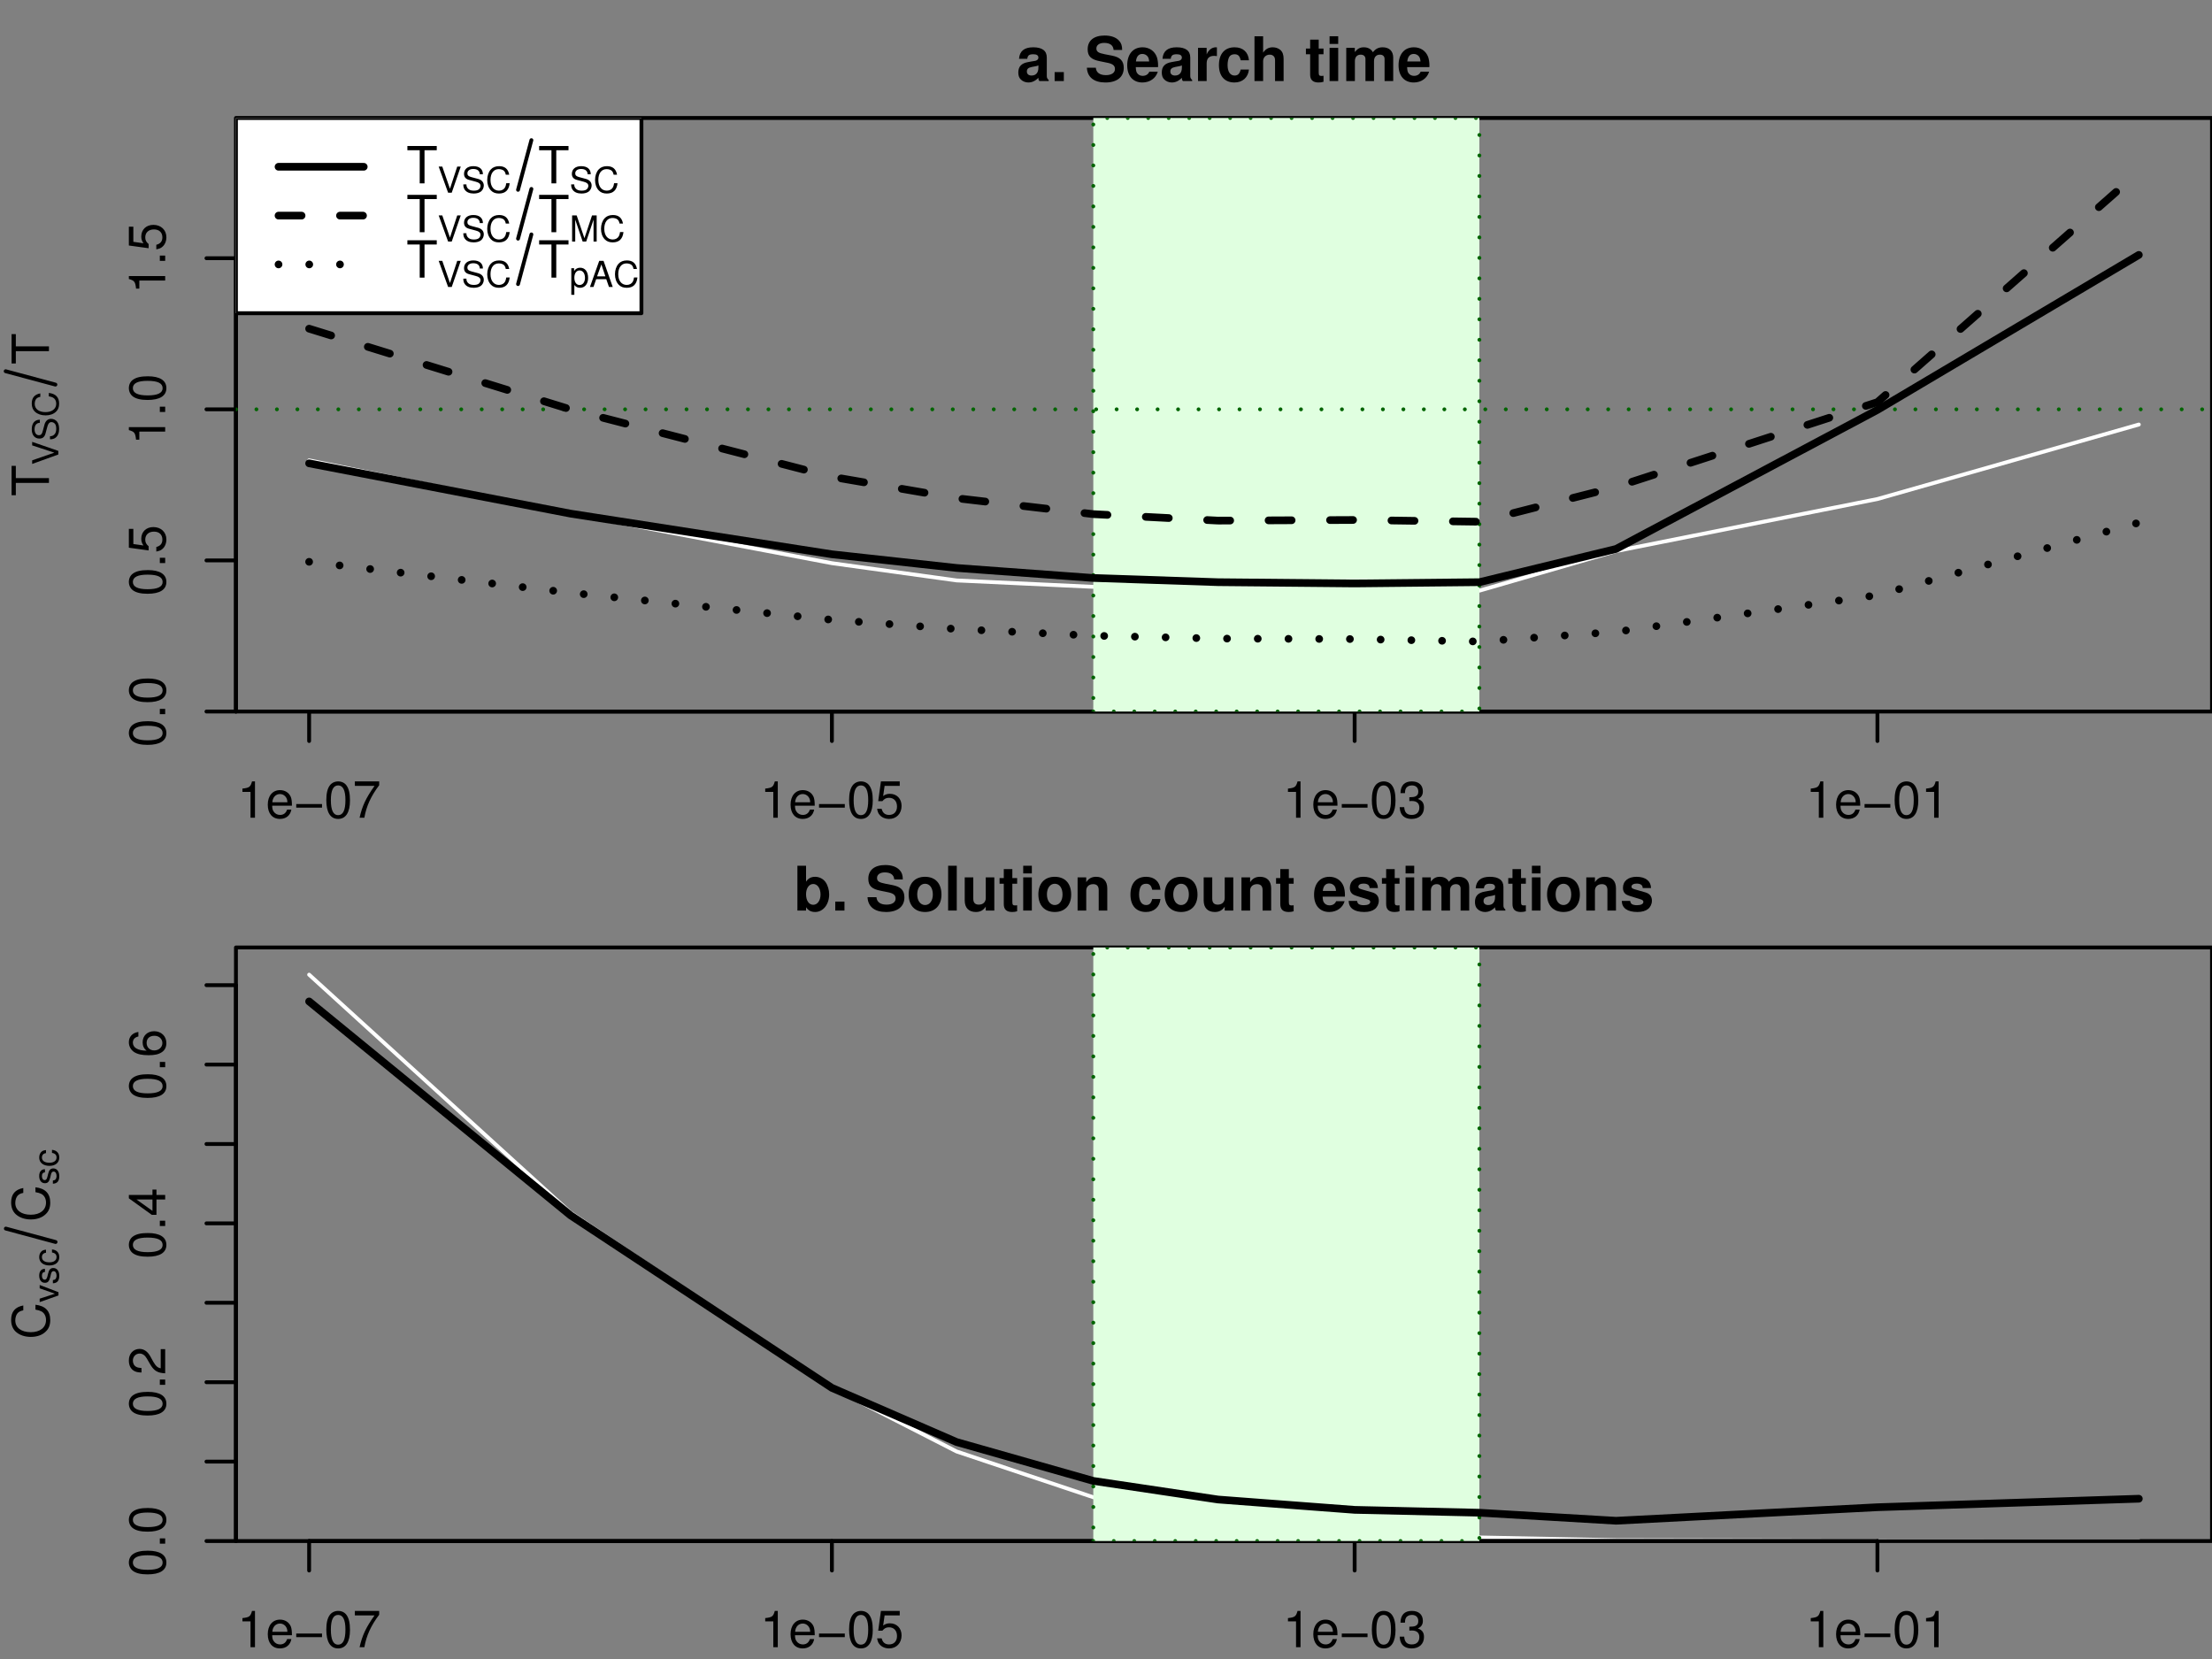 <?xml version="1.0" encoding="UTF-8"?>
<svg xmlns="http://www.w3.org/2000/svg" xmlns:xlink="http://www.w3.org/1999/xlink" width="100%" height="100%" viewBox="0 0 432 324" version="1.1">
<rect x="0" y="0" width="432" height="324" fill="#808080" stroke="none"/>
<defs>
<g>
<symbol overflow="visible" id="glyph0-0">
<path style="stroke:none;" d=""/>
</symbol>
<symbol overflow="visible" id="glyph0-1">
<path style="stroke:none;" d="M 2.594 -5.047 L 2.594 0 L 3.469 0 L 3.469 -7.094 L 2.891 -7.094 C 2.578 -6 2.375 -5.844 1.016 -5.688 L 1.016 -5.047 L 2.594 -5.047 Z M 2.594 -5.047 "/>
</symbol>
<symbol overflow="visible" id="glyph0-2">
<path style="stroke:none;" d="M 5.125 -2.344 C 5.125 -3.141 5.062 -3.625 4.922 -4.016 C 4.578 -4.875 3.781 -5.391 2.797 -5.391 C 1.344 -5.391 0.406 -4.266 0.406 -2.547 C 0.406 -0.828 1.312 0.234 2.781 0.234 C 3.984 0.234 4.812 -0.453 5.016 -1.594 L 4.188 -1.594 C 3.953 -0.906 3.484 -0.547 2.812 -0.547 C 2.281 -0.547 1.828 -0.781 1.547 -1.219 C 1.344 -1.516 1.281 -1.812 1.266 -2.344 L 5.125 -2.344 Z M 1.297 -3.016 C 1.359 -3.984 1.953 -4.625 2.797 -4.625 C 3.609 -4.625 4.234 -3.938 4.234 -3.078 C 4.234 -3.062 4.234 -3.047 4.234 -3.016 L 1.297 -3.016 Z M 1.297 -3.016 "/>
</symbol>
<symbol overflow="visible" id="glyph0-3">
<path style="stroke:none;" d="M 5.438 -2.672 L 0.406 -2.672 L 0.406 -1.969 L 5.438 -1.969 L 5.438 -2.672 Z M 5.438 -2.672 "/>
</symbol>
<symbol overflow="visible" id="glyph0-4">
<path style="stroke:none;" d="M 2.75 -7.094 C 2.094 -7.094 1.484 -6.797 1.125 -6.312 C 0.656 -5.688 0.438 -4.734 0.438 -3.438 C 0.438 -1.047 1.234 0.234 2.75 0.234 C 4.25 0.234 5.062 -1.047 5.062 -3.375 C 5.062 -4.75 4.844 -5.672 4.375 -6.312 C 4.016 -6.812 3.422 -7.094 2.75 -7.094 Z M 2.75 -6.312 C 3.703 -6.312 4.172 -5.344 4.172 -3.453 C 4.172 -1.438 3.703 -0.5 2.734 -0.5 C 1.797 -0.5 1.328 -1.484 1.328 -3.422 C 1.328 -5.359 1.797 -6.312 2.75 -6.312 Z M 2.75 -6.312 "/>
</symbol>
<symbol overflow="visible" id="glyph0-5">
<path style="stroke:none;" d="M 5.203 -7.094 L 0.453 -7.094 L 0.453 -6.219 L 4.297 -6.219 C 2.594 -3.812 1.906 -2.328 1.375 0 L 2.312 0 C 2.703 -2.266 3.594 -4.219 5.203 -6.344 L 5.203 -7.094 Z M 5.203 -7.094 "/>
</symbol>
<symbol overflow="visible" id="glyph0-6">
<path style="stroke:none;" d="M 4.766 -7.094 L 1.094 -7.094 L 0.562 -3.234 L 1.375 -3.234 C 1.797 -3.719 2.125 -3.891 2.688 -3.891 C 3.625 -3.891 4.234 -3.234 4.234 -2.188 C 4.234 -1.172 3.641 -0.547 2.688 -0.547 C 1.906 -0.547 1.438 -0.938 1.234 -1.734 L 0.344 -1.734 C 0.469 -1.156 0.562 -0.875 0.781 -0.625 C 1.188 -0.078 1.906 0.234 2.703 0.234 C 4.125 0.234 5.125 -0.812 5.125 -2.312 C 5.125 -3.703 4.203 -4.672 2.844 -4.672 C 2.344 -4.672 1.938 -4.547 1.531 -4.234 L 1.812 -6.219 L 4.766 -6.219 L 4.766 -7.094 Z M 4.766 -7.094 "/>
</symbol>
<symbol overflow="visible" id="glyph0-7">
<path style="stroke:none;" d="M 2.203 -3.25 L 2.312 -3.25 L 2.688 -3.266 C 3.656 -3.266 4.156 -2.812 4.156 -1.969 C 4.156 -1.078 3.609 -0.547 2.688 -0.547 C 1.734 -0.547 1.266 -1.031 1.203 -2.062 L 0.312 -2.062 C 0.359 -1.484 0.453 -1.125 0.625 -0.797 C 0.984 -0.125 1.688 0.234 2.656 0.234 C 4.125 0.234 5.062 -0.641 5.062 -1.984 C 5.062 -2.875 4.703 -3.375 3.859 -3.672 C 4.516 -3.938 4.844 -4.438 4.844 -5.141 C 4.844 -6.359 4.047 -7.094 2.688 -7.094 C 1.266 -7.094 0.5 -6.312 0.469 -4.797 L 1.344 -4.797 C 1.359 -5.234 1.406 -5.469 1.516 -5.688 C 1.703 -6.078 2.156 -6.312 2.703 -6.312 C 3.484 -6.312 3.953 -5.859 3.953 -5.109 C 3.953 -4.609 3.766 -4.312 3.375 -4.156 C 3.141 -4.047 2.828 -4.016 2.203 -4 L 2.203 -3.25 Z M 2.203 -3.25 "/>
</symbol>
<symbol overflow="visible" id="glyph0-8">
<path style="stroke:none;" d="M 3.547 -6.469 L 5.938 -6.469 L 5.938 -7.297 L 0.203 -7.297 L 0.203 -6.469 L 2.609 -6.469 L 2.609 0 L 3.547 0 L 3.547 -6.469 Z M 3.547 -6.469 "/>
</symbol>
<symbol overflow="visible" id="glyph1-0">
<path style="stroke:none;" d=""/>
</symbol>
<symbol overflow="visible" id="glyph1-1">
<path style="stroke:none;" d="M -7.094 -2.75 C -7.094 -2.094 -6.797 -1.484 -6.312 -1.125 C -5.688 -0.656 -4.734 -0.438 -3.438 -0.438 C -1.047 -0.438 0.234 -1.234 0.234 -2.75 C 0.234 -4.25 -1.047 -5.062 -3.375 -5.062 C -4.75 -5.062 -5.672 -4.844 -6.312 -4.375 C -6.812 -4.016 -7.094 -3.422 -7.094 -2.75 Z M -6.312 -2.75 C -6.312 -3.703 -5.344 -4.172 -3.453 -4.172 C -1.438 -4.172 -0.5 -3.703 -0.5 -2.734 C -0.5 -1.797 -1.484 -1.328 -3.422 -1.328 C -5.359 -1.328 -6.312 -1.797 -6.312 -2.75 Z M -6.312 -2.75 "/>
</symbol>
<symbol overflow="visible" id="glyph1-2">
<path style="stroke:none;" d="M -1.047 -1.906 L -1.047 -0.875 L 0 -0.875 L 0 -1.906 L -1.047 -1.906 Z M -1.047 -1.906 "/>
</symbol>
<symbol overflow="visible" id="glyph1-3">
<path style="stroke:none;" d="M -7.094 -4.766 L -7.094 -1.094 L -3.234 -0.562 L -3.234 -1.375 C -3.719 -1.797 -3.891 -2.125 -3.891 -2.688 C -3.891 -3.625 -3.234 -4.234 -2.188 -4.234 C -1.172 -4.234 -0.547 -3.641 -0.547 -2.688 C -0.547 -1.906 -0.938 -1.438 -1.734 -1.234 L -1.734 -0.344 C -1.156 -0.469 -0.875 -0.562 -0.625 -0.781 C -0.078 -1.188 0.234 -1.906 0.234 -2.703 C 0.234 -4.125 -0.812 -5.125 -2.312 -5.125 C -3.703 -5.125 -4.672 -4.203 -4.672 -2.844 C -4.672 -2.344 -4.547 -1.938 -4.234 -1.531 L -6.219 -1.812 L -6.219 -4.766 L -7.094 -4.766 Z M -7.094 -4.766 "/>
</symbol>
<symbol overflow="visible" id="glyph1-4">
<path style="stroke:none;" d="M -5.047 -2.594 L 0 -2.594 L 0 -3.469 L -7.094 -3.469 L -7.094 -2.891 C -6 -2.578 -5.844 -2.375 -5.688 -1.016 L -5.047 -1.016 L -5.047 -2.594 Z M -5.047 -2.594 "/>
</symbol>
<symbol overflow="visible" id="glyph1-5">
<path style="stroke:none;" d="M -6.469 -3.547 L -6.469 -5.938 L -7.297 -5.938 L -7.297 -0.203 L -6.469 -0.203 L -6.469 -2.609 L 0 -2.609 L 0 -3.547 L -6.469 -3.547 Z M -6.469 -3.547 "/>
</symbol>
<symbol overflow="visible" id="glyph1-6">
<path style="stroke:none;" d="M -0.875 -5.062 L -0.875 -1.328 C -1.453 -1.422 -1.812 -1.734 -2.328 -2.609 L -2.875 -3.609 C -3.406 -4.594 -4.141 -5.109 -5.016 -5.109 C -5.594 -5.109 -6.156 -4.875 -6.531 -4.453 C -6.906 -4.031 -7.094 -3.516 -7.094 -2.844 C -7.094 -1.938 -6.766 -1.266 -6.172 -0.875 C -5.797 -0.625 -5.344 -0.516 -4.625 -0.5 L -4.625 -1.375 C -5.109 -1.406 -5.406 -1.469 -5.625 -1.594 C -6.062 -1.812 -6.312 -2.281 -6.312 -2.812 C -6.312 -3.609 -5.75 -4.203 -4.984 -4.203 C -4.438 -4.203 -3.953 -3.875 -3.594 -3.25 L -3.062 -2.328 C -2.234 -0.844 -1.562 -0.422 0 -0.344 L 0 -5.062 L -0.875 -5.062 Z M -0.875 -5.062 "/>
</symbol>
<symbol overflow="visible" id="glyph1-7">
<path style="stroke:none;" d="M -1.703 -3.266 L 0 -3.266 L 0 -4.156 L -1.703 -4.156 L -1.703 -5.203 L -2.484 -5.203 L -2.484 -4.156 L -7.094 -4.156 L -7.094 -3.5 L -2.625 -0.281 L -1.703 -0.281 L -1.703 -3.266 Z M -2.484 -3.266 L -2.484 -1.047 L -5.594 -3.266 L -2.484 -3.266 Z M -2.484 -3.266 "/>
</symbol>
<symbol overflow="visible" id="glyph1-8">
<path style="stroke:none;" d="M -5.234 -4.984 C -6.406 -4.812 -7.094 -4.047 -7.094 -2.969 C -7.094 -2.188 -6.703 -1.484 -6.078 -1.062 C -5.391 -0.625 -4.516 -0.438 -3.234 -0.438 C -2.047 -0.438 -1.281 -0.609 -0.656 -1.031 C -0.078 -1.406 0.234 -2.031 0.234 -2.812 C 0.234 -4.156 -0.766 -5.125 -2.156 -5.125 C -3.484 -5.125 -4.406 -4.234 -4.406 -2.953 C -4.406 -2.266 -4.141 -1.703 -3.625 -1.328 C -5.344 -1.344 -6.312 -1.906 -6.312 -2.906 C -6.312 -3.531 -5.922 -3.953 -5.234 -4.094 L -5.234 -4.984 Z M -3.625 -2.844 C -3.625 -3.703 -3.047 -4.234 -2.094 -4.234 C -1.203 -4.234 -0.547 -3.625 -0.547 -2.812 C -0.547 -2 -1.234 -1.375 -2.141 -1.375 C -3.016 -1.375 -3.625 -1.984 -3.625 -2.844 Z M -3.625 -2.844 "/>
</symbol>
<symbol overflow="visible" id="glyph1-9">
<path style="stroke:none;" d="M -5.031 -6.625 C -6.625 -6.328 -7.406 -5.406 -7.406 -3.812 C -7.406 -2.828 -7.094 -2.047 -6.5 -1.5 C -5.781 -0.844 -4.734 -0.484 -3.562 -0.484 C -2.359 -0.484 -1.328 -0.844 -0.625 -1.547 C -0.047 -2.094 0.234 -2.812 0.234 -3.766 C 0.234 -5.547 -0.734 -6.547 -2.656 -6.766 L -2.656 -5.812 C -2.156 -5.734 -1.812 -5.625 -1.531 -5.484 C -0.938 -5.188 -0.594 -4.562 -0.594 -3.781 C -0.594 -2.328 -1.75 -1.406 -3.562 -1.406 C -5.438 -1.406 -6.594 -2.297 -6.594 -3.703 C -6.594 -4.297 -6.406 -4.844 -6.125 -5.141 C -5.875 -5.406 -5.562 -5.562 -5.031 -5.672 L -5.031 -6.625 Z M -5.031 -6.625 "/>
</symbol>
<symbol overflow="visible" id="glyph2-0">
<path style="stroke:none;" d=""/>
</symbol>
<symbol overflow="visible" id="glyph2-1">
<path style="stroke:none;" d="M 6.281 -0.203 C 5.984 -0.484 5.906 -0.656 5.906 -1 L 5.906 -4.594 C 5.906 -5.922 5 -6.594 3.25 -6.594 C 1.5 -6.594 0.594 -5.844 0.484 -4.344 L 2.094 -4.344 C 2.188 -5.016 2.453 -5.234 3.281 -5.234 C 3.938 -5.234 4.266 -5.016 4.266 -4.578 C 4.266 -4.375 4.156 -4.172 3.969 -4.078 C 3.75 -3.953 3.75 -3.953 2.922 -3.828 L 2.25 -3.703 C 0.953 -3.484 0.344 -2.828 0.344 -1.672 C 0.344 -1.109 0.484 -0.656 0.797 -0.344 C 1.156 0.047 1.734 0.281 2.297 0.281 C 3.031 0.281 3.688 -0.031 4.266 -0.641 C 4.266 -0.312 4.312 -0.188 4.469 0 L 6.281 0 L 6.281 -0.203 Z M 4.266 -2.609 C 4.266 -1.625 3.781 -1.078 2.922 -1.078 C 2.359 -1.078 2.016 -1.375 2.016 -1.859 C 2.016 -2.359 2.281 -2.609 2.969 -2.75 L 3.547 -2.859 C 4 -2.938 4.062 -2.969 4.266 -3.062 L 4.266 -2.609 Z M 4.266 -2.609 "/>
</symbol>
<symbol overflow="visible" id="glyph2-2">
<path style="stroke:none;" d="M 2.562 -1.75 L 0.766 -1.75 L 0.766 0 L 2.562 0 L 2.562 -1.75 Z M 2.562 -1.75 "/>
</symbol>
<symbol overflow="visible" id="glyph2-3">
<path style="stroke:none;" d=""/>
</symbol>
<symbol overflow="visible" id="glyph2-4">
<path style="stroke:none;" d="M 7.281 -6.078 C 7.281 -6.891 7.109 -7.422 6.672 -7.891 C 6.078 -8.547 5.109 -8.891 3.859 -8.891 C 1.75 -8.891 0.547 -7.906 0.547 -6.203 C 0.547 -4.844 1.219 -4.188 3 -3.859 L 4.219 -3.609 C 5.422 -3.391 5.875 -3.047 5.875 -2.344 C 5.875 -1.609 5.203 -1.156 4.109 -1.156 C 2.875 -1.156 2.203 -1.688 2.141 -2.609 L 0.391 -2.609 C 0.484 -0.75 1.781 0.281 4.016 0.281 C 6.266 0.281 7.594 -0.781 7.594 -2.562 C 7.594 -3.938 6.906 -4.656 5.281 -4.969 L 3.906 -5.234 C 2.625 -5.484 2.25 -5.734 2.25 -6.375 C 2.25 -7.031 2.844 -7.453 3.766 -7.453 C 4.906 -7.453 5.547 -6.969 5.609 -6.078 L 7.281 -6.078 Z M 7.281 -6.078 "/>
</symbol>
<symbol overflow="visible" id="glyph2-5">
<path style="stroke:none;" d="M 6.281 -2.719 C 6.297 -2.859 6.297 -2.922 6.297 -3 C 6.297 -3.641 6.203 -4.25 6.047 -4.703 C 5.609 -5.875 4.578 -6.594 3.266 -6.594 C 1.406 -6.594 0.266 -5.25 0.266 -3.078 C 0.266 -1 1.391 0.281 3.234 0.281 C 4.688 0.281 5.859 -0.547 6.234 -1.828 L 4.578 -1.828 C 4.375 -1.312 3.906 -1.016 3.281 -1.016 C 2.812 -1.016 2.422 -1.219 2.188 -1.578 C 2.031 -1.812 1.969 -2.094 1.938 -2.719 L 6.281 -2.719 Z M 1.969 -3.828 C 2.078 -4.812 2.5 -5.297 3.234 -5.297 C 3.656 -5.297 4.047 -5.094 4.281 -4.766 C 4.438 -4.531 4.516 -4.266 4.547 -3.828 L 1.969 -3.828 Z M 1.969 -3.828 "/>
</symbol>
<symbol overflow="visible" id="glyph2-6">
<path style="stroke:none;" d="M 0.75 -6.484 L 0.75 0 L 2.438 0 L 2.438 -3.438 C 2.438 -4.422 2.922 -4.922 3.906 -4.922 C 4.094 -4.922 4.219 -4.906 4.438 -4.875 L 4.438 -6.578 C 4.344 -6.594 4.281 -6.594 4.234 -6.594 C 3.469 -6.594 2.797 -6.078 2.438 -5.203 L 2.438 -6.484 L 0.75 -6.484 Z M 0.75 -6.484 "/>
</symbol>
<symbol overflow="visible" id="glyph2-7">
<path style="stroke:none;" d="M 6.266 -4.062 C 6.141 -5.641 5.094 -6.594 3.469 -6.594 C 1.531 -6.594 0.406 -5.312 0.406 -3.109 C 0.406 -0.969 1.531 0.281 3.438 0.281 C 5.016 0.281 6.109 -0.703 6.266 -2.25 L 4.656 -2.25 C 4.438 -1.406 4.109 -1.078 3.453 -1.078 C 2.609 -1.078 2.094 -1.844 2.094 -3.109 C 2.094 -3.719 2.203 -4.297 2.406 -4.688 C 2.609 -5.047 2.969 -5.234 3.453 -5.234 C 4.141 -5.234 4.469 -4.906 4.656 -4.062 L 6.266 -4.062 Z M 6.266 -4.062 "/>
</symbol>
<symbol overflow="visible" id="glyph2-8">
<path style="stroke:none;" d="M 0.797 -8.75 L 0.797 0 L 2.484 0 L 2.484 -3.891 C 2.484 -4.625 3.031 -5.156 3.781 -5.156 C 4.141 -5.156 4.422 -5.031 4.625 -4.766 C 4.766 -4.547 4.812 -4.375 4.812 -3.953 L 4.812 0 L 6.484 0 L 6.484 -4.344 C 6.484 -5.141 6.281 -5.719 5.828 -6.094 C 5.453 -6.406 4.922 -6.594 4.375 -6.594 C 3.547 -6.594 2.953 -6.25 2.484 -5.547 L 2.484 -8.75 L 0.797 -8.75 Z M 0.797 -8.75 "/>
</symbol>
<symbol overflow="visible" id="glyph2-9">
<path style="stroke:none;" d="M 3.609 -6.344 L 2.672 -6.344 L 2.672 -8.094 L 1 -8.094 L 1 -6.344 L 0.172 -6.344 L 0.172 -5.234 L 1 -5.234 L 1 -1.25 C 1 -0.234 1.531 0.281 2.641 0.281 C 3.016 0.281 3.312 0.234 3.609 0.141 L 3.609 -1.031 C 3.438 -1.016 3.344 -1 3.234 -1 C 2.781 -1 2.672 -1.125 2.672 -1.703 L 2.672 -5.234 L 3.609 -5.234 L 3.609 -6.344 Z M 3.609 -6.344 "/>
</symbol>
<symbol overflow="visible" id="glyph2-10">
<path style="stroke:none;" d="M 2.484 -6.484 L 0.797 -6.484 L 0.797 0 L 2.484 0 L 2.484 -6.484 Z M 2.484 -8.75 L 0.797 -8.75 L 0.797 -7.25 L 2.484 -7.25 L 2.484 -8.75 Z M 2.484 -8.75 "/>
</symbol>
<symbol overflow="visible" id="glyph2-11">
<path style="stroke:none;" d="M 0.719 -6.484 L 0.719 0 L 2.406 0 L 2.406 -3.891 C 2.406 -4.688 2.828 -5.156 3.547 -5.156 C 4.109 -5.156 4.469 -4.844 4.469 -4.312 L 4.469 0 L 6.141 0 L 6.141 -3.891 C 6.141 -4.688 6.578 -5.156 7.297 -5.156 C 7.859 -5.156 8.203 -4.844 8.203 -4.312 L 8.203 0 L 9.891 0 L 9.891 -4.578 C 9.891 -5.844 9.125 -6.594 7.828 -6.594 C 7.016 -6.594 6.438 -6.297 5.922 -5.625 C 5.609 -6.234 4.969 -6.594 4.156 -6.594 C 3.422 -6.594 2.938 -6.344 2.391 -5.672 L 2.391 -6.484 L 0.719 -6.484 Z M 0.719 -6.484 "/>
</symbol>
<symbol overflow="visible" id="glyph2-12">
<path style="stroke:none;" d="M 0.703 -8.75 L 0.703 0 L 2.391 0 L 2.391 -0.656 C 2.797 -0.031 3.359 0.281 4.172 0.281 C 5.719 0.281 6.906 -1.203 6.906 -3.156 C 6.906 -4.031 6.641 -4.922 6.203 -5.547 C 5.766 -6.188 4.969 -6.594 4.172 -6.594 C 3.375 -6.594 2.797 -6.281 2.391 -5.641 L 2.391 -8.75 L 0.703 -8.75 Z M 3.797 -5.188 C 4.625 -5.188 5.219 -4.344 5.219 -3.141 C 5.219 -1.969 4.625 -1.125 3.797 -1.125 C 2.953 -1.125 2.391 -1.938 2.391 -3.188 C 2.391 -4.359 2.969 -5.188 3.797 -5.188 Z M 3.797 -5.188 "/>
</symbol>
<symbol overflow="visible" id="glyph2-13">
<path style="stroke:none;" d="M 3.609 -6.594 C 1.625 -6.594 0.422 -5.281 0.422 -3.156 C 0.422 -1.016 1.625 0.281 3.625 0.281 C 5.594 0.281 6.828 -1.031 6.828 -3.109 C 6.828 -5.297 5.641 -6.594 3.609 -6.594 Z M 3.625 -5.234 C 4.547 -5.234 5.141 -4.406 5.141 -3.125 C 5.141 -1.922 4.531 -1.078 3.625 -1.078 C 2.719 -1.078 2.094 -1.922 2.094 -3.156 C 2.094 -4.391 2.719 -5.234 3.625 -5.234 Z M 3.625 -5.234 "/>
</symbol>
<symbol overflow="visible" id="glyph2-14">
<path style="stroke:none;" d="M 2.484 -8.75 L 0.797 -8.75 L 0.797 0 L 2.484 0 L 2.484 -8.75 Z M 2.484 -8.75 "/>
</symbol>
<symbol overflow="visible" id="glyph2-15">
<path style="stroke:none;" d="M 6.484 0 L 6.484 -6.484 L 4.812 -6.484 L 4.812 -2.422 C 4.812 -1.656 4.266 -1.156 3.453 -1.156 C 2.734 -1.156 2.375 -1.531 2.375 -2.312 L 2.375 -6.484 L 0.703 -6.484 L 0.703 -1.969 C 0.703 -0.547 1.484 0.281 2.875 0.281 C 3.75 0.281 4.328 -0.047 4.812 -0.766 L 4.812 0 L 6.484 0 Z M 6.484 0 "/>
</symbol>
<symbol overflow="visible" id="glyph2-16">
<path style="stroke:none;" d="M 0.75 -6.484 L 0.75 0 L 2.438 0 L 2.438 -3.891 C 2.438 -4.656 2.969 -5.156 3.797 -5.156 C 4.516 -5.156 4.875 -4.766 4.875 -4 L 4.875 0 L 6.547 0 L 6.547 -4.344 C 6.547 -5.766 5.766 -6.594 4.375 -6.594 C 3.5 -6.594 2.922 -6.266 2.438 -5.547 L 2.438 -6.484 L 0.75 -6.484 Z M 0.75 -6.484 "/>
</symbol>
<symbol overflow="visible" id="glyph2-17">
<path style="stroke:none;" d="M 6.062 -4.391 C 6.031 -5.766 4.984 -6.594 3.234 -6.594 C 1.594 -6.594 0.578 -5.766 0.578 -4.422 C 0.578 -4 0.703 -3.625 0.938 -3.375 C 1.156 -3.141 1.375 -3.031 1.984 -2.828 L 4 -2.203 C 4.422 -2.078 4.562 -1.938 4.562 -1.688 C 4.562 -1.281 4.094 -1.047 3.312 -1.047 C 2.875 -1.047 2.531 -1.125 2.312 -1.266 C 2.141 -1.406 2.062 -1.531 1.984 -1.891 L 0.344 -1.891 C 0.391 -0.469 1.438 0.281 3.406 0.281 C 4.312 0.281 4.984 0.078 5.469 -0.297 C 5.953 -0.688 6.234 -1.281 6.234 -1.922 C 6.234 -2.766 5.812 -3.297 4.969 -3.547 L 2.844 -4.156 C 2.375 -4.312 2.25 -4.406 2.25 -4.672 C 2.25 -5.031 2.641 -5.266 3.234 -5.266 C 4.031 -5.266 4.422 -4.984 4.438 -4.391 L 6.062 -4.391 Z M 6.062 -4.391 "/>
</symbol>
<symbol overflow="visible" id="glyph3-0">
<path style="stroke:none;" d=""/>
</symbol>
<symbol overflow="visible" id="glyph3-1">
<path style="stroke:none;" d="M 0 -2.75 L -5.109 -4.516 L -5.109 -3.828 L -0.781 -2.406 L -5.109 -0.906 L -5.109 -0.203 L 0 -2.047 L 0 -2.75 Z M 0 -2.75 "/>
</symbol>
<symbol overflow="visible" id="glyph3-2">
<path style="stroke:none;" d="M -3.609 -4.172 C -4.609 -4.172 -5.188 -3.484 -5.188 -2.297 C -5.188 -1.188 -4.609 -0.484 -3.688 -0.484 C -3.062 -0.484 -2.672 -0.812 -2.5 -1.484 L -2.156 -2.766 C -2 -3.406 -1.734 -3.703 -1.344 -3.703 C -1.062 -3.703 -0.781 -3.547 -0.625 -3.328 C -0.484 -3.125 -0.406 -2.812 -0.406 -2.391 C -0.406 -1.844 -0.547 -1.469 -0.844 -1.219 C -1.062 -1.031 -1.312 -0.938 -1.625 -0.953 L -1.625 -0.344 C -1.156 -0.344 -0.844 -0.438 -0.562 -0.641 C -0.094 -0.984 0.156 -1.578 0.156 -2.359 C 0.156 -2.969 0.016 -3.453 -0.234 -3.781 C -0.5 -4.125 -0.953 -4.344 -1.406 -4.344 C -2.031 -4.344 -2.484 -3.953 -2.688 -3.266 L -3.031 -1.984 C -3.188 -1.359 -3.391 -1.141 -3.781 -1.141 C -4.297 -1.141 -4.641 -1.594 -4.641 -2.281 C -4.641 -3.094 -4.266 -3.547 -3.609 -3.562 L -3.609 -4.172 Z M -3.609 -4.172 "/>
</symbol>
<symbol overflow="visible" id="glyph3-3">
<path style="stroke:none;" d="M -3.516 -4.641 C -4.641 -4.438 -5.188 -3.781 -5.188 -2.672 C -5.188 -1.984 -4.969 -1.422 -4.547 -1.047 C -4.047 -0.594 -3.312 -0.344 -2.484 -0.344 C -1.656 -0.344 -0.938 -0.594 -0.438 -1.078 C -0.031 -1.469 0.156 -1.969 0.156 -2.641 C 0.156 -3.891 -0.516 -4.578 -1.859 -4.734 L -1.859 -4.062 C -1.516 -4.016 -1.281 -3.938 -1.078 -3.844 C -0.656 -3.625 -0.406 -3.188 -0.406 -2.641 C -0.406 -1.625 -1.219 -0.984 -2.5 -0.984 C -3.812 -0.984 -4.609 -1.609 -4.609 -2.594 C -4.609 -3 -4.484 -3.391 -4.297 -3.594 C -4.109 -3.781 -3.906 -3.891 -3.516 -3.969 L -3.516 -4.641 Z M -3.516 -4.641 "/>
</symbol>
<symbol overflow="visible" id="glyph3-4">
<path style="stroke:none;" d="M 0 -2 L -3.672 -3.406 L -3.672 -2.75 L -0.688 -1.703 L -3.672 -0.734 L -3.672 -0.062 L 0 -1.359 L 0 -2 Z M 0 -2 "/>
</symbol>
<symbol overflow="visible" id="glyph3-5">
<path style="stroke:none;" d="M -2.641 -3.062 C -3.359 -3.062 -3.766 -2.578 -3.766 -1.734 C -3.766 -0.875 -3.328 -0.328 -2.656 -0.328 C -2.078 -0.328 -1.812 -0.625 -1.594 -1.484 L -1.469 -2.031 C -1.359 -2.438 -1.219 -2.609 -0.953 -2.609 C -0.609 -2.609 -0.375 -2.266 -0.375 -1.75 C -0.375 -1.438 -0.469 -1.172 -0.625 -1.016 C -0.734 -0.938 -0.828 -0.891 -1.094 -0.859 L -1.094 -0.234 C -0.25 -0.266 0.156 -0.734 0.156 -1.703 C 0.156 -2.625 -0.297 -3.219 -1 -3.219 C -1.547 -3.219 -1.844 -2.906 -2.016 -2.172 L -2.156 -1.609 C -2.266 -1.141 -2.422 -0.938 -2.688 -0.938 C -3.016 -0.938 -3.234 -1.234 -3.234 -1.719 C -3.234 -2.188 -3.031 -2.438 -2.641 -2.453 L -2.641 -3.062 Z M -2.641 -3.062 "/>
</symbol>
<symbol overflow="visible" id="glyph3-6">
<path style="stroke:none;" d="M -2.438 -3.297 C -2.797 -3.266 -3.031 -3.188 -3.234 -3.047 C -3.562 -2.797 -3.766 -2.359 -3.766 -1.844 C -3.766 -0.859 -2.984 -0.219 -1.766 -0.219 C -0.594 -0.219 0.156 -0.844 0.156 -1.844 C 0.156 -2.719 -0.359 -3.266 -1.266 -3.344 L -1.266 -2.75 C -0.672 -2.656 -0.375 -2.359 -0.375 -1.859 C -0.375 -1.219 -0.906 -0.828 -1.766 -0.828 C -2.688 -0.828 -3.234 -1.203 -3.234 -1.844 C -3.234 -2.328 -2.953 -2.641 -2.438 -2.703 L -2.438 -3.297 Z M -2.438 -3.297 "/>
</symbol>
<symbol overflow="visible" id="glyph4-0">
<path style="stroke:none;" d=""/>
</symbol>
<symbol overflow="visible" id="glyph4-1">
<path style="stroke:none;" d="M 2.75 0 L 4.516 -5.109 L 3.828 -5.109 L 2.406 -0.781 L 0.906 -5.109 L 0.203 -5.109 L 2.047 0 L 2.75 0 Z M 2.75 0 "/>
</symbol>
<symbol overflow="visible" id="glyph4-2">
<path style="stroke:none;" d="M 4.172 -3.609 C 4.172 -4.609 3.484 -5.188 2.297 -5.188 C 1.188 -5.188 0.484 -4.609 0.484 -3.688 C 0.484 -3.062 0.812 -2.672 1.484 -2.5 L 2.766 -2.156 C 3.406 -2 3.703 -1.734 3.703 -1.344 C 3.703 -1.062 3.547 -0.781 3.328 -0.625 C 3.125 -0.484 2.812 -0.406 2.391 -0.406 C 1.844 -0.406 1.469 -0.547 1.219 -0.844 C 1.031 -1.062 0.938 -1.312 0.953 -1.625 L 0.344 -1.625 C 0.344 -1.156 0.438 -0.844 0.641 -0.562 C 0.984 -0.094 1.578 0.156 2.359 0.156 C 2.969 0.156 3.453 0.016 3.781 -0.234 C 4.125 -0.5 4.344 -0.953 4.344 -1.406 C 4.344 -2.031 3.953 -2.484 3.266 -2.688 L 1.984 -3.031 C 1.359 -3.188 1.141 -3.391 1.141 -3.781 C 1.141 -4.297 1.594 -4.641 2.281 -4.641 C 3.094 -4.641 3.547 -4.266 3.562 -3.609 L 4.172 -3.609 Z M 4.172 -3.609 "/>
</symbol>
<symbol overflow="visible" id="glyph4-3">
<path style="stroke:none;" d="M 4.641 -3.516 C 4.438 -4.641 3.781 -5.188 2.672 -5.188 C 1.984 -5.188 1.422 -4.969 1.047 -4.547 C 0.594 -4.047 0.344 -3.312 0.344 -2.484 C 0.344 -1.656 0.594 -0.938 1.078 -0.438 C 1.469 -0.031 1.969 0.156 2.641 0.156 C 3.891 0.156 4.578 -0.516 4.734 -1.859 L 4.062 -1.859 C 4.016 -1.516 3.938 -1.281 3.844 -1.078 C 3.625 -0.656 3.188 -0.406 2.641 -0.406 C 1.625 -0.406 0.984 -1.219 0.984 -2.5 C 0.984 -3.812 1.609 -4.609 2.594 -4.609 C 3 -4.609 3.391 -4.484 3.594 -4.297 C 3.781 -4.109 3.891 -3.906 3.969 -3.516 L 4.641 -3.516 Z M 4.641 -3.516 "/>
</symbol>
<symbol overflow="visible" id="glyph4-4">
<path style="stroke:none;" d="M 3.281 0 L 4.719 -4.281 L 4.719 0 L 5.328 0 L 5.328 -5.109 L 4.422 -5.109 L 2.938 -0.656 L 1.422 -5.109 L 0.531 -5.109 L 0.531 0 L 1.141 0 L 1.141 -4.281 L 2.594 0 L 3.281 0 Z M 3.281 0 "/>
</symbol>
<symbol overflow="visible" id="glyph4-5">
<path style="stroke:none;" d="M 0.375 1.531 L 0.969 1.531 L 0.969 -0.391 C 1.281 0 1.609 0.156 2.094 0.156 C 3.031 0.156 3.656 -0.609 3.656 -1.766 C 3.656 -3 3.062 -3.766 2.094 -3.766 C 1.594 -3.766 1.188 -3.547 0.922 -3.109 L 0.922 -3.672 L 0.375 -3.672 L 0.375 1.531 Z M 1.984 -3.234 C 2.625 -3.234 3.047 -2.656 3.047 -1.781 C 3.047 -0.953 2.625 -0.391 1.984 -0.391 C 1.375 -0.391 0.969 -0.938 0.969 -1.812 C 0.969 -2.672 1.375 -3.234 1.984 -3.234 Z M 1.984 -3.234 "/>
</symbol>
<symbol overflow="visible" id="glyph4-6">
<path style="stroke:none;" d="M 3.312 -1.531 L 3.844 0 L 4.578 0 L 2.781 -5.109 L 1.938 -5.109 L 0.125 0 L 0.812 0 L 1.344 -1.531 L 3.312 -1.531 Z M 3.141 -2.078 L 1.516 -2.078 L 2.359 -4.406 L 3.141 -2.078 Z M 3.141 -2.078 "/>
</symbol>
</g>
<clipPath id="clip1">
  <path d="M 46.078 138.961 L 432 138.961 L 432 23.039 L 46.078 23.039 L 46.078 138.961 Z M 46.078 138.961 "/>
</clipPath>
<clipPath id="clip2">
  <path d="M 0 162 L 432 162 L 432 0 L 0 0 L 0 162 Z M 0 162 "/>
</clipPath>
<clipPath id="clip3">
  <path d="M 46.078 138.961 L 432 138.961 L 432 23.039 L 46.078 23.039 L 46.078 138.961 Z M 46.078 138.961 "/>
</clipPath>
<clipPath id="clip4">
  <path d="M 46.078 300.961 L 432 300.961 L 432 185.039 L 46.078 185.039 L 46.078 300.961 Z M 46.078 300.961 "/>
</clipPath>
<clipPath id="clip5">
  <path d="M 0 324 L 432 324 L 432 162 L 0 162 L 0 324 Z M 0 324 "/>
</clipPath>
<clipPath id="clip6">
  <path d="M 46.078 300.961 L 432 300.961 L 432 185.039 L 46.078 185.039 L 46.078 300.961 Z M 46.078 300.961 "/>
</clipPath>
</defs>
<g id="surface0">
<g clip-path="url(#clip1)" clip-rule="nonzero">
<path style="fill:none;stroke-width:0.75;stroke-linecap:round;stroke-linejoin:round;stroke:rgb(100%,100%,100%);stroke-opacity:1;stroke-miterlimit:10;" d="M 60.371 234.09 L 111.422 223.68 L 162.469 214.012 L 186.82 210.641 L 213.52 209.391 L 237.871 208.898 L 264.559 207.539 L 288.922 208.641 L 315.609 216.371 L 366.66 226.539 L 417.711 241.09 " transform="matrix(1,0,0,-1,0,324)"/>
</g>
<path style="fill:none;stroke-width:0.75;stroke-linecap:round;stroke-linejoin:round;stroke:rgb(0%,0%,0%);stroke-opacity:1;stroke-miterlimit:10;" d="M 60.371 185.039 L 366.66 185.039 " transform="matrix(1,0,0,-1,0,324)"/>
<path style="fill:none;stroke-width:0.75;stroke-linecap:round;stroke-linejoin:round;stroke:rgb(0%,0%,0%);stroke-opacity:1;stroke-miterlimit:10;" d="M 60.371 185.039 L 60.371 179.281 " transform="matrix(1,0,0,-1,0,324)"/>
<path style="fill:none;stroke-width:0.75;stroke-linecap:round;stroke-linejoin:round;stroke:rgb(0%,0%,0%);stroke-opacity:1;stroke-miterlimit:10;" d="M 162.469 185.039 L 162.469 179.281 " transform="matrix(1,0,0,-1,0,324)"/>
<path style="fill:none;stroke-width:0.75;stroke-linecap:round;stroke-linejoin:round;stroke:rgb(0%,0%,0%);stroke-opacity:1;stroke-miterlimit:10;" d="M 264.559 185.039 L 264.559 179.281 " transform="matrix(1,0,0,-1,0,324)"/>
<path style="fill:none;stroke-width:0.75;stroke-linecap:round;stroke-linejoin:round;stroke:rgb(0%,0%,0%);stroke-opacity:1;stroke-miterlimit:10;" d="M 366.66 185.039 L 366.66 179.281 " transform="matrix(1,0,0,-1,0,324)"/>
<g style="fill:rgb(0%,0%,0%);fill-opacity:1;">
  <use xlink:href="#glyph0-1" x="46.33" y="159.7"/>
  <use xlink:href="#glyph0-2" x="51.89" y="159.7"/>
  <use xlink:href="#glyph0-3" x="57.45" y="159.7"/>
  <use xlink:href="#glyph0-4" x="63.29" y="159.7"/>
  <use xlink:href="#glyph0-5" x="68.85" y="159.7"/>
</g>
<g style="fill:rgb(0%,0%,0%);fill-opacity:1;">
  <use xlink:href="#glyph0-1" x="148.43" y="159.7"/>
  <use xlink:href="#glyph0-2" x="153.99" y="159.7"/>
  <use xlink:href="#glyph0-3" x="159.55" y="159.7"/>
  <use xlink:href="#glyph0-4" x="165.39" y="159.7"/>
  <use xlink:href="#glyph0-6" x="170.95" y="159.7"/>
</g>
<g style="fill:rgb(0%,0%,0%);fill-opacity:1;">
  <use xlink:href="#glyph0-1" x="250.52" y="159.7"/>
  <use xlink:href="#glyph0-2" x="256.08" y="159.7"/>
  <use xlink:href="#glyph0-3" x="261.64" y="159.7"/>
  <use xlink:href="#glyph0-4" x="267.48" y="159.7"/>
  <use xlink:href="#glyph0-7" x="273.04" y="159.7"/>
</g>
<g style="fill:rgb(0%,0%,0%);fill-opacity:1;">
  <use xlink:href="#glyph0-1" x="352.62" y="159.7"/>
  <use xlink:href="#glyph0-2" x="358.18" y="159.7"/>
  <use xlink:href="#glyph0-3" x="363.74" y="159.7"/>
  <use xlink:href="#glyph0-4" x="369.58" y="159.7"/>
  <use xlink:href="#glyph0-1" x="375.14" y="159.7"/>
</g>
<path style="fill:none;stroke-width:0.75;stroke-linecap:round;stroke-linejoin:round;stroke:rgb(0%,0%,0%);stroke-opacity:1;stroke-miterlimit:10;" d="M 46.078 185.039 L 46.078 273.57 " transform="matrix(1,0,0,-1,0,324)"/>
<path style="fill:none;stroke-width:0.75;stroke-linecap:round;stroke-linejoin:round;stroke:rgb(0%,0%,0%);stroke-opacity:1;stroke-miterlimit:10;" d="M 46.078 185.039 L 40.32 185.039 " transform="matrix(1,0,0,-1,0,324)"/>
<path style="fill:none;stroke-width:0.75;stroke-linecap:round;stroke-linejoin:round;stroke:rgb(0%,0%,0%);stroke-opacity:1;stroke-miterlimit:10;" d="M 46.078 214.551 L 40.32 214.551 " transform="matrix(1,0,0,-1,0,324)"/>
<path style="fill:none;stroke-width:0.75;stroke-linecap:round;stroke-linejoin:round;stroke:rgb(0%,0%,0%);stroke-opacity:1;stroke-miterlimit:10;" d="M 46.078 244.059 L 40.32 244.059 " transform="matrix(1,0,0,-1,0,324)"/>
<path style="fill:none;stroke-width:0.75;stroke-linecap:round;stroke-linejoin:round;stroke:rgb(0%,0%,0%);stroke-opacity:1;stroke-miterlimit:10;" d="M 46.078 273.57 L 40.32 273.57 " transform="matrix(1,0,0,-1,0,324)"/>
<g style="fill:rgb(0%,0%,0%);fill-opacity:1;">
  <use xlink:href="#glyph1-1" x="32.26" y="145.91"/>
  <use xlink:href="#glyph1-2" x="32.26" y="140.35"/>
  <use xlink:href="#glyph1-1" x="32.26" y="137.57"/>
</g>
<g style="fill:rgb(0%,0%,0%);fill-opacity:1;">
  <use xlink:href="#glyph1-1" x="32.26" y="116.4"/>
  <use xlink:href="#glyph1-2" x="32.26" y="110.84"/>
  <use xlink:href="#glyph1-3" x="32.26" y="108.06"/>
</g>
<g style="fill:rgb(0%,0%,0%);fill-opacity:1;">
  <use xlink:href="#glyph1-4" x="32.26" y="86.89"/>
  <use xlink:href="#glyph1-2" x="32.26" y="81.33"/>
  <use xlink:href="#glyph1-1" x="32.26" y="78.55"/>
</g>
<g style="fill:rgb(0%,0%,0%);fill-opacity:1;">
  <use xlink:href="#glyph1-4" x="32.26" y="57.38"/>
  <use xlink:href="#glyph1-2" x="32.26" y="51.82"/>
  <use xlink:href="#glyph1-3" x="32.26" y="49.04"/>
</g>
<path style="fill:none;stroke-width:0.75;stroke-linecap:round;stroke-linejoin:round;stroke:rgb(0%,0%,0%);stroke-opacity:1;stroke-miterlimit:10;" d="M 46.078 185.039 L 432 185.039 L 432 300.961 L 46.078 300.961 L 46.078 185.039 " transform="matrix(1,0,0,-1,0,324)"/>
<g clip-path="url(#clip2)" clip-rule="nonzero">
<g style="fill:rgb(0%,0%,0%);fill-opacity:1;">
  <use xlink:href="#glyph2-1" x="198.53" y="15.83"/>
  <use xlink:href="#glyph2-2" x="205.202" y="15.83"/>
  <use xlink:href="#glyph2-3" x="208.538" y="15.83"/>
  <use xlink:href="#glyph2-4" x="211.874" y="15.83"/>
  <use xlink:href="#glyph2-5" x="219.878" y="15.83"/>
  <use xlink:href="#glyph2-1" x="226.55" y="15.83"/>
  <use xlink:href="#glyph2-6" x="233.222" y="15.83"/>
</g>
<g style="fill:rgb(0%,0%,0%);fill-opacity:1;">
  <use xlink:href="#glyph2-7" x="237.65" y="15.83"/>
</g>
<g style="fill:rgb(0%,0%,0%);fill-opacity:1;">
  <use xlink:href="#glyph2-8" x="244.202" y="15.83"/>
  <use xlink:href="#glyph2-3" x="251.534" y="15.83"/>
  <use xlink:href="#glyph2-9" x="254.87" y="15.83"/>
  <use xlink:href="#glyph2-10" x="258.866" y="15.83"/>
  <use xlink:href="#glyph2-11" x="262.202" y="15.83"/>
  <use xlink:href="#glyph2-5" x="272.87" y="15.83"/>
</g>
<g style="fill:rgb(0%,0%,0%);fill-opacity:1;">
  <use xlink:href="#glyph1-5" x="9.56" y="96.92"/>
</g>
<g style="fill:rgb(0%,0%,0%);fill-opacity:1;">
  <use xlink:href="#glyph3-1" x="11.39" y="90.81"/>
</g>
<g style="fill:rgb(0%,0%,0%);fill-opacity:1;">
  <use xlink:href="#glyph3-2" x="11.39" y="86.14"/>
</g>
<g style="fill:rgb(0%,0%,0%);fill-opacity:1;">
  <use xlink:href="#glyph3-3" x="11.39" y="81.47"/>
</g>
<path style="fill:none;stroke-width:0.75;stroke-linecap:round;stroke-linejoin:round;stroke:rgb(0%,0%,0%);stroke-opacity:1;stroke-miterlimit:10;" d="M 10.82 248.891 L 1.109 251.5 " transform="matrix(1,0,0,-1,0,324)"/>
<g style="fill:rgb(0%,0%,0%);fill-opacity:1;">
  <use xlink:href="#glyph1-5" x="9.56" y="71.19"/>
</g>
</g>
<g clip-path="url(#clip3)" clip-rule="nonzero">
<path style="fill-rule:nonzero;fill:rgb(87.8%,100%,87.8%);fill-opacity:1;stroke-width:0.75;stroke-linecap:round;stroke-linejoin:round;stroke:rgb(0%,39.2%,0%);stroke-opacity:1;stroke-dasharray:0,4;stroke-miterlimit:10;" d="M 213.52 185.039 L 288.922 185.039 L 288.922 300.961 L 213.52 300.961 L 213.52 185.039 Z M 213.52 185.039 " transform="matrix(1,0,0,-1,0,324)"/>
<path style="fill:none;stroke-width:0.75;stroke-linecap:round;stroke-linejoin:round;stroke:rgb(0%,39.2%,0%);stroke-opacity:1;stroke-dasharray:0,4;stroke-miterlimit:10;" d="M 46.078 244.059 L 432 244.059 " transform="matrix(1,0,0,-1,0,324)"/>
<path style="fill:none;stroke-width:1.5;stroke-linecap:round;stroke-linejoin:round;stroke:rgb(0%,0%,0%);stroke-opacity:1;stroke-miterlimit:10;" d="M 60.371 233.512 L 111.422 223.691 L 162.469 215.75 L 186.82 213.078 L 213.52 211.121 L 237.871 210.301 L 264.559 210.051 L 288.922 210.301 L 315.609 216.789 L 366.66 243.949 L 417.711 274.219 " transform="matrix(1,0,0,-1,0,324)"/>
<path style="fill:none;stroke-width:1.5;stroke-linecap:round;stroke-linejoin:round;stroke:rgb(0%,0%,0%);stroke-opacity:1;stroke-dasharray:4.5,7.5;stroke-miterlimit:10;" d="M 60.371 259.809 L 111.422 244.039 L 162.469 230.879 L 186.82 226.699 L 213.52 223.59 L 237.871 222.328 L 264.559 222.449 L 288.922 222.109 L 315.609 228.898 L 366.66 245.461 L 417.711 290.422 " transform="matrix(1,0,0,-1,0,324)"/>
<path style="fill:none;stroke-width:1.5;stroke-linecap:round;stroke-linejoin:round;stroke:rgb(0%,0%,0%);stroke-opacity:1;stroke-dasharray:0,6;stroke-miterlimit:10;" d="M 60.371 214.281 L 111.422 208.23 L 162.469 202.949 L 186.82 201.148 L 213.52 199.852 L 237.871 199.289 L 264.559 199.191 L 288.922 198.711 L 315.609 200.602 L 366.66 207.77 L 417.711 221.93 " transform="matrix(1,0,0,-1,0,324)"/>
<path style="fill-rule:nonzero;fill:rgb(100%,100%,100%);fill-opacity:1;stroke-width:0.75;stroke-linecap:round;stroke-linejoin:round;stroke:rgb(0%,0%,0%);stroke-opacity:1;stroke-miterlimit:10;" d="M 46.078 300.961 L 125.27 300.961 L 125.27 262.828 L 46.078 262.828 L 46.078 300.961 Z M 46.078 300.961 " transform="matrix(1,0,0,-1,0,324)"/>
<path style="fill:none;stroke-width:1.5;stroke-linecap:round;stroke-linejoin:round;stroke:rgb(0%,0%,0%);stroke-opacity:1;stroke-miterlimit:10;" d="M 54.398 291.43 L 71.039 291.43 " transform="matrix(1,0,0,-1,0,324)"/>
<path style="fill:none;stroke-width:1.5;stroke-linecap:round;stroke-linejoin:round;stroke:rgb(0%,0%,0%);stroke-opacity:1;stroke-dasharray:4.5,7.5;stroke-miterlimit:10;" d="M 54.398 281.891 L 71.039 281.891 " transform="matrix(1,0,0,-1,0,324)"/>
<path style="fill:none;stroke-width:1.5;stroke-linecap:round;stroke-linejoin:round;stroke:rgb(0%,0%,0%);stroke-opacity:1;stroke-dasharray:0,6;stroke-miterlimit:10;" d="M 54.398 272.359 L 71.039 272.359 " transform="matrix(1,0,0,-1,0,324)"/>
<g style="fill:rgb(0%,0%,0%);fill-opacity:1;">
  <use xlink:href="#glyph0-8" x="79.36" y="35.81"/>
</g>
<g style="fill:rgb(0%,0%,0%);fill-opacity:1;">
  <use xlink:href="#glyph4-1" x="85.47" y="37.64"/>
</g>
<g style="fill:rgb(0%,0%,0%);fill-opacity:1;">
  <use xlink:href="#glyph4-2" x="90.14" y="37.64"/>
</g>
<g style="fill:rgb(0%,0%,0%);fill-opacity:1;">
  <use xlink:href="#glyph4-3" x="94.81" y="37.64"/>
</g>
<path style="fill:none;stroke-width:0.75;stroke-linecap:round;stroke-linejoin:round;stroke:rgb(0%,0%,0%);stroke-opacity:1;stroke-miterlimit:10;" d="M 101.172 286.93 L 103.781 296.629 " transform="matrix(1,0,0,-1,0,324)"/>
<g style="fill:rgb(0%,0%,0%);fill-opacity:1;">
  <use xlink:href="#glyph0-8" x="105.09" y="35.81"/>
</g>
<g style="fill:rgb(0%,0%,0%);fill-opacity:1;">
  <use xlink:href="#glyph4-2" x="111.2" y="37.64"/>
</g>
<g style="fill:rgb(0%,0%,0%);fill-opacity:1;">
  <use xlink:href="#glyph4-3" x="115.87" y="37.64"/>
</g>
<g style="fill:rgb(0%,0%,0%);fill-opacity:1;">
  <use xlink:href="#glyph0-8" x="79.36" y="45.35"/>
</g>
<g style="fill:rgb(0%,0%,0%);fill-opacity:1;">
  <use xlink:href="#glyph4-1" x="85.47" y="47.18"/>
</g>
<g style="fill:rgb(0%,0%,0%);fill-opacity:1;">
  <use xlink:href="#glyph4-2" x="90.14" y="47.18"/>
</g>
<g style="fill:rgb(0%,0%,0%);fill-opacity:1;">
  <use xlink:href="#glyph4-3" x="94.81" y="47.18"/>
</g>
<path style="fill:none;stroke-width:0.75;stroke-linecap:round;stroke-linejoin:round;stroke:rgb(0%,0%,0%);stroke-opacity:1;stroke-miterlimit:10;" d="M 101.172 277.391 L 103.781 287.102 " transform="matrix(1,0,0,-1,0,324)"/>
<g style="fill:rgb(0%,0%,0%);fill-opacity:1;">
  <use xlink:href="#glyph0-8" x="105.09" y="45.35"/>
</g>
<g style="fill:rgb(0%,0%,0%);fill-opacity:1;">
  <use xlink:href="#glyph4-4" x="111.2" y="47.18"/>
</g>
<g style="fill:rgb(0%,0%,0%);fill-opacity:1;">
  <use xlink:href="#glyph4-3" x="117.03" y="47.18"/>
</g>
<g style="fill:rgb(0%,0%,0%);fill-opacity:1;">
  <use xlink:href="#glyph0-8" x="79.36" y="54.22"/>
</g>
<g style="fill:rgb(0%,0%,0%);fill-opacity:1;">
  <use xlink:href="#glyph4-1" x="85.47" y="56.05"/>
</g>
<g style="fill:rgb(0%,0%,0%);fill-opacity:1;">
  <use xlink:href="#glyph4-2" x="90.14" y="56.05"/>
</g>
<g style="fill:rgb(0%,0%,0%);fill-opacity:1;">
  <use xlink:href="#glyph4-3" x="94.81" y="56.05"/>
</g>
<path style="fill:none;stroke-width:0.75;stroke-linecap:round;stroke-linejoin:round;stroke:rgb(0%,0%,0%);stroke-opacity:1;stroke-miterlimit:10;" d="M 101.172 268.52 L 103.781 278.219 " transform="matrix(1,0,0,-1,0,324)"/>
<g style="fill:rgb(0%,0%,0%);fill-opacity:1;">
  <use xlink:href="#glyph0-8" x="105.09" y="54.22"/>
</g>
<g style="fill:rgb(0%,0%,0%);fill-opacity:1;">
  <use xlink:href="#glyph4-5" x="111.2" y="56.05"/>
</g>
<g style="fill:rgb(0%,0%,0%);fill-opacity:1;">
  <use xlink:href="#glyph4-6" x="115.09" y="56.05"/>
</g>
<g style="fill:rgb(0%,0%,0%);fill-opacity:1;">
  <use xlink:href="#glyph4-3" x="119.76" y="56.05"/>
</g>
</g>
<g clip-path="url(#clip4)" clip-rule="nonzero">
<path style="fill:none;stroke-width:0.75;stroke-linecap:round;stroke-linejoin:round;stroke:rgb(100%,100%,100%);stroke-opacity:1;stroke-miterlimit:10;" d="M 60.371 133.648 L 111.422 87.18 L 162.469 52.98 L 186.82 40.531 L 213.52 31.59 L 237.871 27.02 L 264.559 24.59 L 288.922 23.738 L 315.609 23.211 L 366.66 23.109 L 417.711 23.078 " transform="matrix(1,0,0,-1,0,324)"/>
</g>
<path style="fill:none;stroke-width:0.75;stroke-linecap:round;stroke-linejoin:round;stroke:rgb(0%,0%,0%);stroke-opacity:1;stroke-miterlimit:10;" d="M 60.371 23.039 L 366.66 23.039 " transform="matrix(1,0,0,-1,0,324)"/>
<path style="fill:none;stroke-width:0.75;stroke-linecap:round;stroke-linejoin:round;stroke:rgb(0%,0%,0%);stroke-opacity:1;stroke-miterlimit:10;" d="M 60.371 23.039 L 60.371 17.281 " transform="matrix(1,0,0,-1,0,324)"/>
<path style="fill:none;stroke-width:0.75;stroke-linecap:round;stroke-linejoin:round;stroke:rgb(0%,0%,0%);stroke-opacity:1;stroke-miterlimit:10;" d="M 162.469 23.039 L 162.469 17.281 " transform="matrix(1,0,0,-1,0,324)"/>
<path style="fill:none;stroke-width:0.75;stroke-linecap:round;stroke-linejoin:round;stroke:rgb(0%,0%,0%);stroke-opacity:1;stroke-miterlimit:10;" d="M 264.559 23.039 L 264.559 17.281 " transform="matrix(1,0,0,-1,0,324)"/>
<path style="fill:none;stroke-width:0.75;stroke-linecap:round;stroke-linejoin:round;stroke:rgb(0%,0%,0%);stroke-opacity:1;stroke-miterlimit:10;" d="M 366.66 23.039 L 366.66 17.281 " transform="matrix(1,0,0,-1,0,324)"/>
<g style="fill:rgb(0%,0%,0%);fill-opacity:1;">
  <use xlink:href="#glyph0-1" x="46.33" y="321.7"/>
  <use xlink:href="#glyph0-2" x="51.89" y="321.7"/>
  <use xlink:href="#glyph0-3" x="57.45" y="321.7"/>
  <use xlink:href="#glyph0-4" x="63.29" y="321.7"/>
  <use xlink:href="#glyph0-5" x="68.85" y="321.7"/>
</g>
<g style="fill:rgb(0%,0%,0%);fill-opacity:1;">
  <use xlink:href="#glyph0-1" x="148.43" y="321.7"/>
  <use xlink:href="#glyph0-2" x="153.99" y="321.7"/>
  <use xlink:href="#glyph0-3" x="159.55" y="321.7"/>
  <use xlink:href="#glyph0-4" x="165.39" y="321.7"/>
  <use xlink:href="#glyph0-6" x="170.95" y="321.7"/>
</g>
<g style="fill:rgb(0%,0%,0%);fill-opacity:1;">
  <use xlink:href="#glyph0-1" x="250.52" y="321.7"/>
  <use xlink:href="#glyph0-2" x="256.08" y="321.7"/>
  <use xlink:href="#glyph0-3" x="261.64" y="321.7"/>
  <use xlink:href="#glyph0-4" x="267.48" y="321.7"/>
  <use xlink:href="#glyph0-7" x="273.04" y="321.7"/>
</g>
<g style="fill:rgb(0%,0%,0%);fill-opacity:1;">
  <use xlink:href="#glyph0-1" x="352.62" y="321.7"/>
  <use xlink:href="#glyph0-2" x="358.18" y="321.7"/>
  <use xlink:href="#glyph0-3" x="363.74" y="321.7"/>
  <use xlink:href="#glyph0-4" x="369.58" y="321.7"/>
  <use xlink:href="#glyph0-1" x="375.14" y="321.7"/>
</g>
<path style="fill:none;stroke-width:0.75;stroke-linecap:round;stroke-linejoin:round;stroke:rgb(0%,0%,0%);stroke-opacity:1;stroke-miterlimit:10;" d="M 46.078 23.039 L 46.078 131.602 " transform="matrix(1,0,0,-1,0,324)"/>
<path style="fill:none;stroke-width:0.75;stroke-linecap:round;stroke-linejoin:round;stroke:rgb(0%,0%,0%);stroke-opacity:1;stroke-miterlimit:10;" d="M 46.078 23.039 L 40.32 23.039 " transform="matrix(1,0,0,-1,0,324)"/>
<path style="fill:none;stroke-width:0.75;stroke-linecap:round;stroke-linejoin:round;stroke:rgb(0%,0%,0%);stroke-opacity:1;stroke-miterlimit:10;" d="M 46.078 38.551 L 40.32 38.551 " transform="matrix(1,0,0,-1,0,324)"/>
<path style="fill:none;stroke-width:0.75;stroke-linecap:round;stroke-linejoin:round;stroke:rgb(0%,0%,0%);stroke-opacity:1;stroke-miterlimit:10;" d="M 46.078 54.059 L 40.32 54.059 " transform="matrix(1,0,0,-1,0,324)"/>
<path style="fill:none;stroke-width:0.75;stroke-linecap:round;stroke-linejoin:round;stroke:rgb(0%,0%,0%);stroke-opacity:1;stroke-miterlimit:10;" d="M 46.078 69.57 L 40.32 69.57 " transform="matrix(1,0,0,-1,0,324)"/>
<path style="fill:none;stroke-width:0.75;stroke-linecap:round;stroke-linejoin:round;stroke:rgb(0%,0%,0%);stroke-opacity:1;stroke-miterlimit:10;" d="M 46.078 85.078 L 40.32 85.078 " transform="matrix(1,0,0,-1,0,324)"/>
<path style="fill:none;stroke-width:0.75;stroke-linecap:round;stroke-linejoin:round;stroke:rgb(0%,0%,0%);stroke-opacity:1;stroke-miterlimit:10;" d="M 46.078 100.578 L 40.32 100.578 " transform="matrix(1,0,0,-1,0,324)"/>
<path style="fill:none;stroke-width:0.75;stroke-linecap:round;stroke-linejoin:round;stroke:rgb(0%,0%,0%);stroke-opacity:1;stroke-miterlimit:10;" d="M 46.078 116.09 L 40.32 116.09 " transform="matrix(1,0,0,-1,0,324)"/>
<path style="fill:none;stroke-width:0.75;stroke-linecap:round;stroke-linejoin:round;stroke:rgb(0%,0%,0%);stroke-opacity:1;stroke-miterlimit:10;" d="M 46.078 131.602 L 40.32 131.602 " transform="matrix(1,0,0,-1,0,324)"/>
<g style="fill:rgb(0%,0%,0%);fill-opacity:1;">
  <use xlink:href="#glyph1-1" x="32.26" y="307.91"/>
  <use xlink:href="#glyph1-2" x="32.26" y="302.35"/>
  <use xlink:href="#glyph1-1" x="32.26" y="299.57"/>
</g>
<g style="fill:rgb(0%,0%,0%);fill-opacity:1;">
  <use xlink:href="#glyph1-1" x="32.26" y="276.89"/>
  <use xlink:href="#glyph1-2" x="32.26" y="271.33"/>
  <use xlink:href="#glyph1-6" x="32.26" y="268.55"/>
</g>
<g style="fill:rgb(0%,0%,0%);fill-opacity:1;">
  <use xlink:href="#glyph1-1" x="32.26" y="245.87"/>
  <use xlink:href="#glyph1-2" x="32.26" y="240.31"/>
  <use xlink:href="#glyph1-7" x="32.26" y="237.53"/>
</g>
<g style="fill:rgb(0%,0%,0%);fill-opacity:1;">
  <use xlink:href="#glyph1-1" x="32.26" y="214.86"/>
  <use xlink:href="#glyph1-2" x="32.26" y="209.3"/>
  <use xlink:href="#glyph1-8" x="32.26" y="206.52"/>
</g>
<path style="fill:none;stroke-width:0.75;stroke-linecap:round;stroke-linejoin:round;stroke:rgb(0%,0%,0%);stroke-opacity:1;stroke-miterlimit:10;" d="M 46.078 23.039 L 432 23.039 L 432 138.961 L 46.078 138.961 L 46.078 23.039 " transform="matrix(1,0,0,-1,0,324)"/>
<g clip-path="url(#clip5)" clip-rule="nonzero">
<g style="fill:rgb(0%,0%,0%);fill-opacity:1;">
  <use xlink:href="#glyph2-12" x="155.03" y="177.83"/>
  <use xlink:href="#glyph2-2" x="162.362" y="177.83"/>
  <use xlink:href="#glyph2-3" x="165.698" y="177.83"/>
  <use xlink:href="#glyph2-4" x="169.034" y="177.83"/>
  <use xlink:href="#glyph2-13" x="177.038" y="177.83"/>
  <use xlink:href="#glyph2-14" x="184.37" y="177.83"/>
  <use xlink:href="#glyph2-15" x="187.706" y="177.83"/>
  <use xlink:href="#glyph2-9" x="195.038" y="177.83"/>
  <use xlink:href="#glyph2-10" x="199.034" y="177.83"/>
  <use xlink:href="#glyph2-13" x="202.37" y="177.83"/>
  <use xlink:href="#glyph2-16" x="209.702" y="177.83"/>
  <use xlink:href="#glyph2-3" x="217.034" y="177.83"/>
  <use xlink:href="#glyph2-7" x="220.37" y="177.83"/>
  <use xlink:href="#glyph2-13" x="227.042" y="177.83"/>
  <use xlink:href="#glyph2-15" x="234.374" y="177.83"/>
  <use xlink:href="#glyph2-16" x="241.706" y="177.83"/>
  <use xlink:href="#glyph2-9" x="249.038" y="177.83"/>
  <use xlink:href="#glyph2-3" x="253.034" y="177.83"/>
  <use xlink:href="#glyph2-5" x="256.37" y="177.83"/>
  <use xlink:href="#glyph2-17" x="263.042" y="177.83"/>
  <use xlink:href="#glyph2-9" x="269.714" y="177.83"/>
  <use xlink:href="#glyph2-10" x="273.71" y="177.83"/>
  <use xlink:href="#glyph2-11" x="277.046" y="177.83"/>
  <use xlink:href="#glyph2-1" x="287.714" y="177.83"/>
  <use xlink:href="#glyph2-9" x="294.386" y="177.83"/>
  <use xlink:href="#glyph2-10" x="298.382" y="177.83"/>
  <use xlink:href="#glyph2-13" x="301.718" y="177.83"/>
  <use xlink:href="#glyph2-16" x="309.05" y="177.83"/>
  <use xlink:href="#glyph2-17" x="316.382" y="177.83"/>
</g>
<g style="fill:rgb(0%,0%,0%);fill-opacity:1;">
  <use xlink:href="#glyph1-9" x="9.58" y="261.58"/>
</g>
<g style="fill:rgb(0%,0%,0%);fill-opacity:1;">
  <use xlink:href="#glyph3-4" x="11.42" y="254.36"/>
</g>
<g style="fill:rgb(0%,0%,0%);fill-opacity:1;">
  <use xlink:href="#glyph3-5" x="11.42" y="250.86"/>
</g>
<g style="fill:rgb(0%,0%,0%);fill-opacity:1;">
  <use xlink:href="#glyph3-6" x="11.42" y="247.36"/>
</g>
<path style="fill:none;stroke-width:0.75;stroke-linecap:round;stroke-linejoin:round;stroke:rgb(0%,0%,0%);stroke-opacity:1;stroke-miterlimit:10;" d="M 10.852 81.441 L 1.141 84.059 " transform="matrix(1,0,0,-1,0,324)"/>
<g style="fill:rgb(0%,0%,0%);fill-opacity:1;">
  <use xlink:href="#glyph1-9" x="9.58" y="238.64"/>
</g>
<g style="fill:rgb(0%,0%,0%);fill-opacity:1;">
  <use xlink:href="#glyph3-5" x="11.42" y="231.41"/>
</g>
<g style="fill:rgb(0%,0%,0%);fill-opacity:1;">
  <use xlink:href="#glyph3-6" x="11.42" y="227.91"/>
</g>
</g>
<g clip-path="url(#clip6)" clip-rule="nonzero">
<path style="fill-rule:nonzero;fill:rgb(87.8%,100%,87.8%);fill-opacity:1;stroke-width:0.75;stroke-linecap:round;stroke-linejoin:round;stroke:rgb(0%,39.2%,0%);stroke-opacity:1;stroke-dasharray:0,4;stroke-miterlimit:10;" d="M 213.52 23.039 L 288.922 23.039 L 288.922 138.961 L 213.52 138.961 L 213.52 23.039 Z M 213.52 23.039 " transform="matrix(1,0,0,-1,0,324)"/>
<path style="fill:none;stroke-width:0.75;stroke-linecap:round;stroke-linejoin:round;stroke:rgb(0%,39.2%,0%);stroke-opacity:1;stroke-dasharray:0,4;stroke-miterlimit:10;" d="M 46.078 178.129 L 432 178.129 " transform="matrix(1,0,0,-1,0,324)"/>
<path style="fill:none;stroke-width:1.5;stroke-linecap:round;stroke-linejoin:round;stroke:rgb(0%,0%,0%);stroke-opacity:1;stroke-miterlimit:10;" d="M 60.371 128.422 L 111.422 86.648 L 162.469 52.949 L 186.82 42.371 L 213.52 34.781 L 237.871 31.148 L 264.559 29.129 L 288.922 28.57 L 315.609 27 L 366.66 29.641 L 417.711 31.301 " transform="matrix(1,0,0,-1,0,324)"/>
</g>
</g>
</svg>
